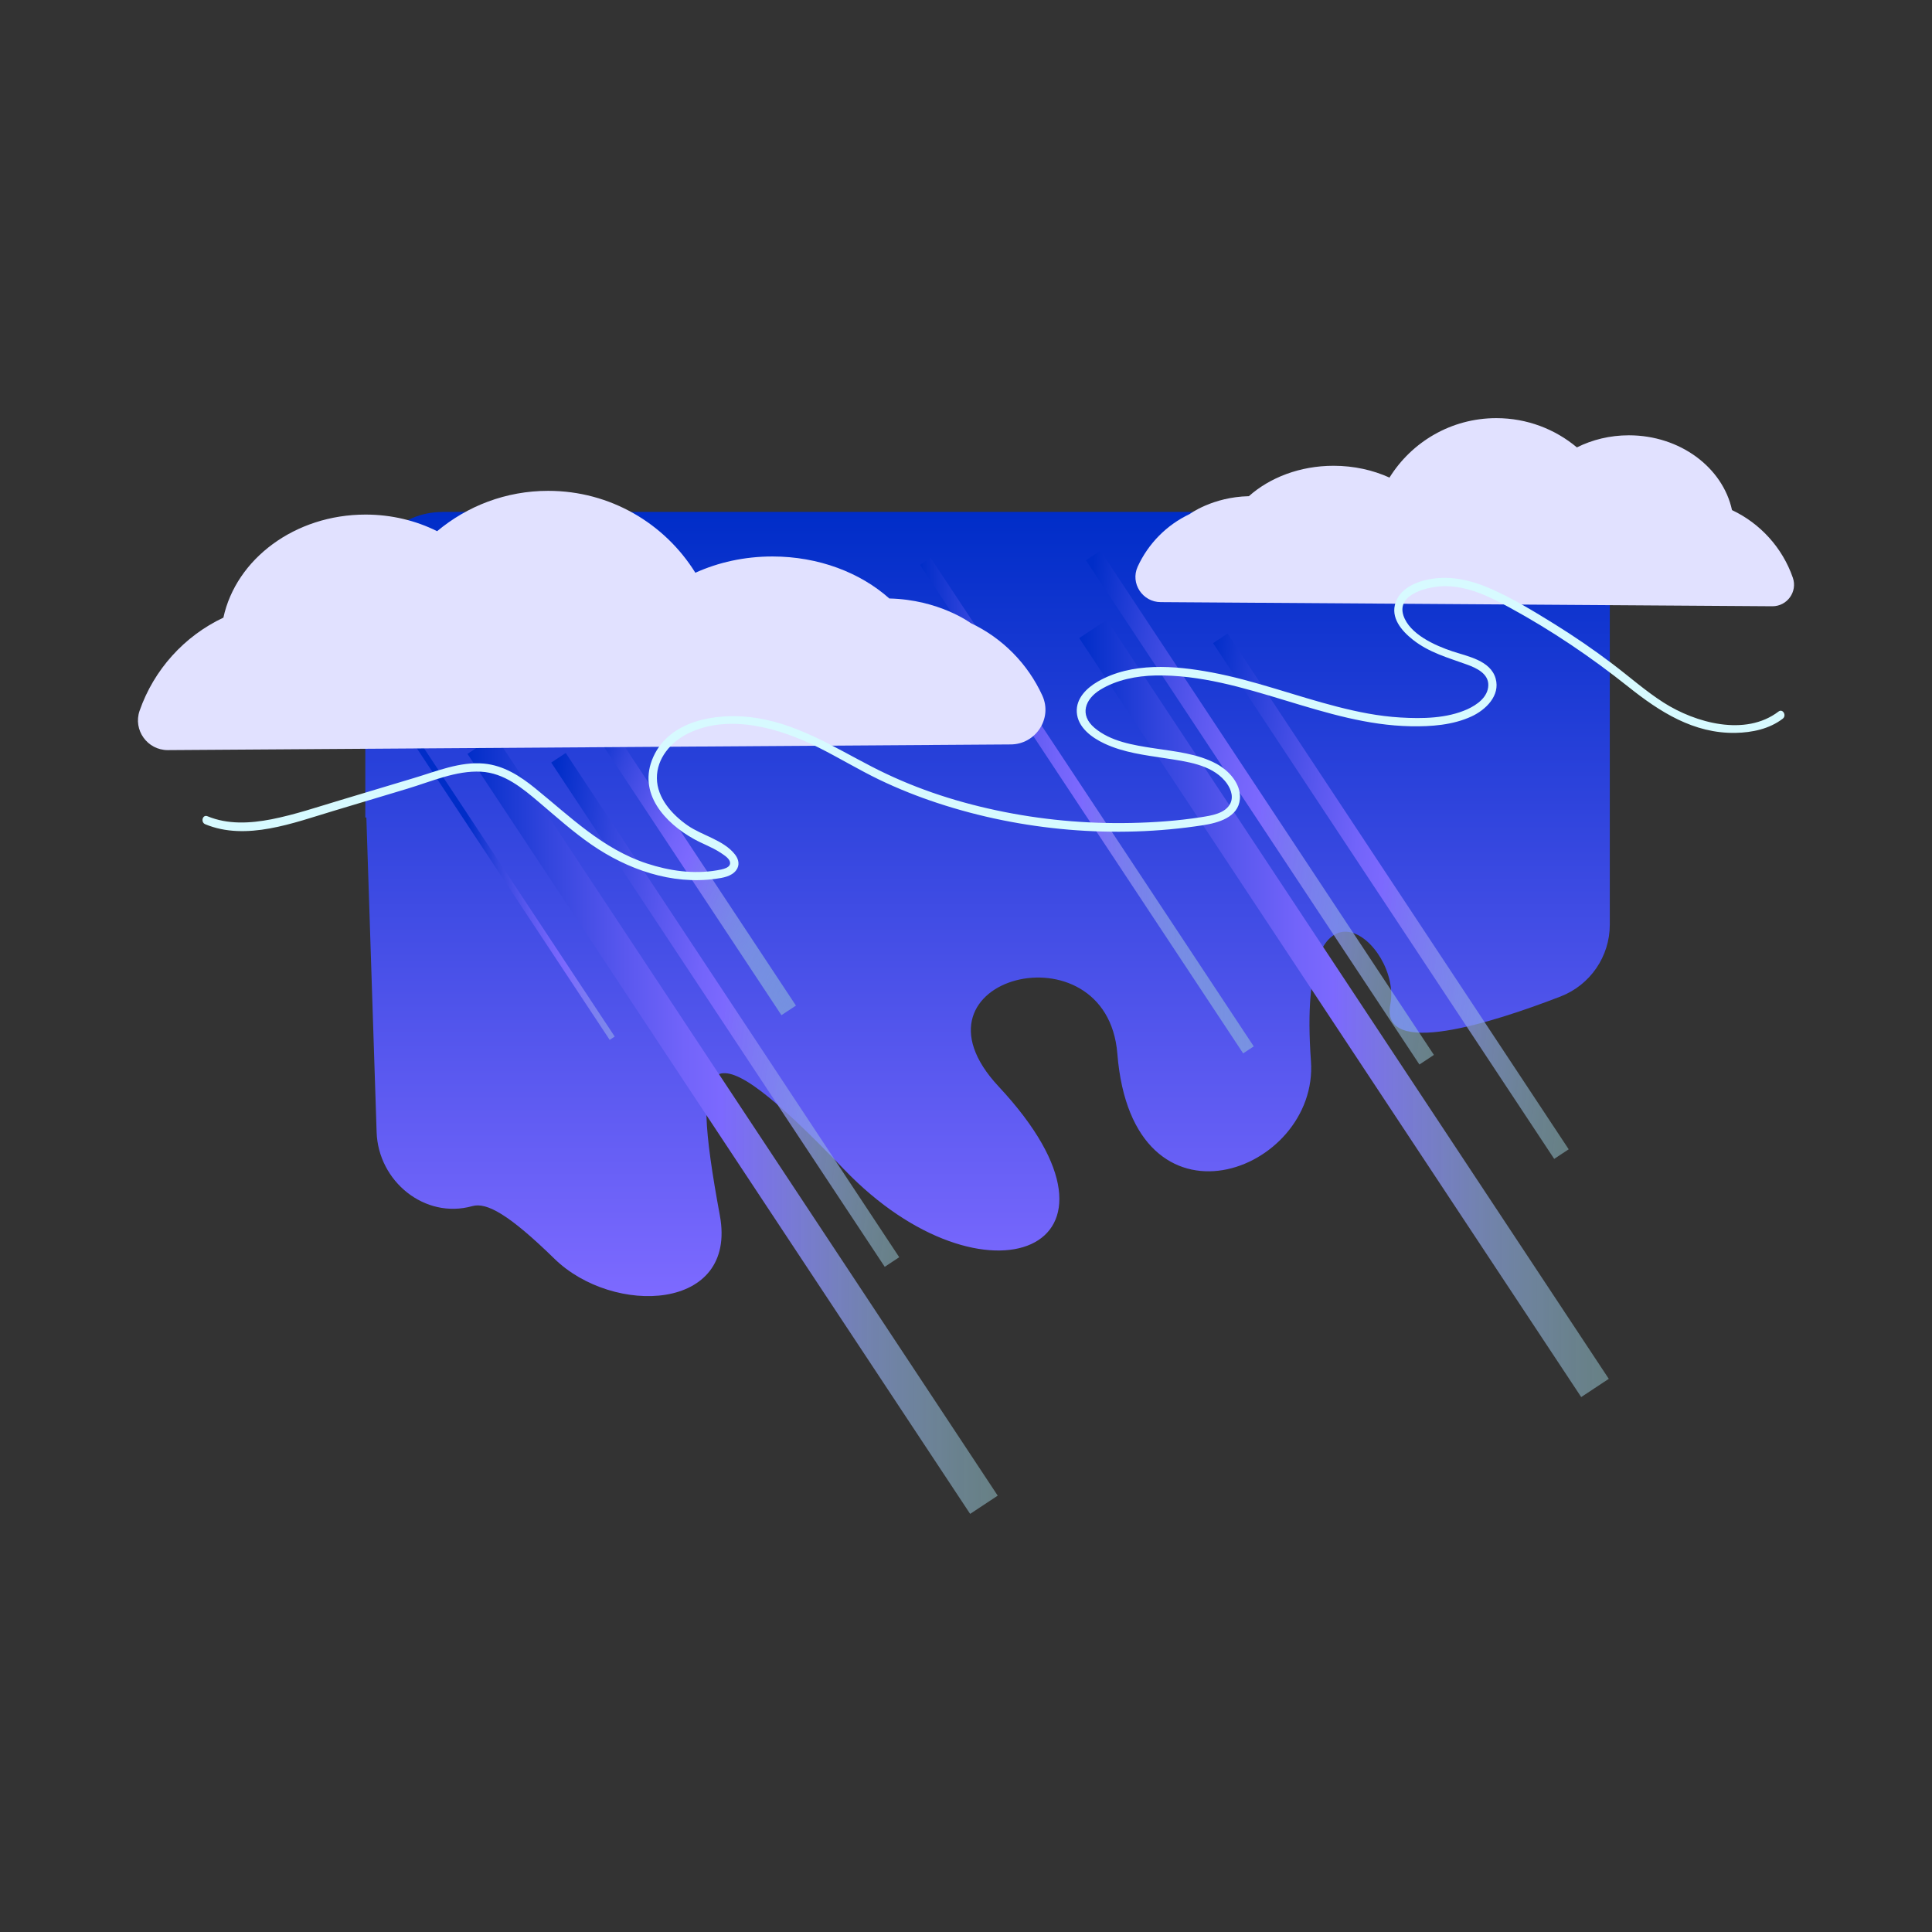 <?xml version="1.0" encoding="UTF-8"?><svg id="Rain" xmlns="http://www.w3.org/2000/svg" xmlns:xlink="http://www.w3.org/1999/xlink" viewBox="0 0 350 350"><rect x="0" y="0" width="350" height="350" fill="#333333" stroke="none"/><defs><style>.cls-1{fill:url(#New_Gradient_Swatch_3-8);}.cls-2{fill:url(#New_Gradient_Swatch_3-4);}.cls-3{fill:#e1e1ff;}.cls-4{fill:url(#New_Gradient_Swatch_3-2);}.cls-5{fill:url(#New_Gradient_Swatch_3);}.cls-6{fill:url(#New_Gradient_Swatch_3-3);}.cls-7{fill:url(#New_Gradient_Swatch_3-7);}.cls-8{fill:#d7faff;}.cls-9{fill:url(#New_Gradient_Swatch_3-5);}.cls-10{fill:url(#linear-gradient);}.cls-11{fill:url(#New_Gradient_Swatch_3-6);}</style><linearGradient id="linear-gradient" x1="178.9" y1="234.81" x2="178.9" y2="92.75" gradientUnits="userSpaceOnUse"><stop offset="0" stop-color="#7d6aff"/><stop offset="1" stop-color="#002dc8"/></linearGradient><linearGradient id="New_Gradient_Swatch_3" x1="371.39" y1="403.96" x2="452.15" y2="403.96" gradientTransform="translate(698.15 41.8) rotate(117.62) scale(.94 .84) skewX(-11)" gradientUnits="userSpaceOnUse"><stop offset="0" stop-color="#002dc8"/><stop offset=".15" stop-color="#3245dd"/><stop offset=".3" stop-color="#5a58ef"/><stop offset=".41" stop-color="#7264fa"/><stop offset=".48" stop-color="#7c69fe"/><stop offset=".55" stop-color="#8078f7" stop-opacity=".92"/><stop offset=".76" stop-color="#8ea6e5" stop-opacity=".69"/><stop offset=".92" stop-color="#97c2da" stop-opacity=".55"/><stop offset="1" stop-color="#9bcdd6" stop-opacity=".5"/></linearGradient><linearGradient id="New_Gradient_Swatch_3-2" x1="366.31" y1="416.11" x2="447.07" y2="416.11" gradientTransform="translate(670.14 36.69) rotate(117.09) scale(.94 .83) skewX(-11.9)" xlink:href="#New_Gradient_Swatch_3"/><linearGradient id="New_Gradient_Swatch_3-3" x1="195.48" y1="182.69" x2="291.42" y2="182.69" gradientTransform="translate(530.13 80.43) rotate(123.48)" xlink:href="#New_Gradient_Swatch_3"/><linearGradient id="New_Gradient_Swatch_3-4" x1="166.66" y1="145.94" x2="227.12" y2="145.94" gradientTransform="translate(427.24 62.23) rotate(123.48)" xlink:href="#New_Gradient_Swatch_3"/><linearGradient id="New_Gradient_Swatch_3-5" x1="876.34" y1="1352.89" x2="957.1" y2="1352.89" gradientTransform="translate(837.24 139.15) rotate(106.06) scale(.87 .5) skewX(-26.34)" xlink:href="#New_Gradient_Swatch_3"/><linearGradient id="New_Gradient_Swatch_3-6" x1="265.76" y1="447.14" x2="346.52" y2="447.14" gradientTransform="translate(550.4 174.3) rotate(117.09) scale(.94 .83) skewX(-11.9)" xlink:href="#New_Gradient_Swatch_3"/><linearGradient id="New_Gradient_Swatch_3-7" x1="43.69" y1="141.73" x2="139.64" y2="141.73" gradientTransform="translate(301.7 205.49) rotate(123.52) skewX(.07)" xlink:href="#New_Gradient_Swatch_3"/><linearGradient id="New_Gradient_Swatch_3-8" x1="1903.94" y1="-173.12" x2="1964.4" y2="-173.12" gradientTransform="translate(651.2 -643.69) rotate(130.33) scale(.52 .55) skewX(13.98)" xlink:href="#New_Gradient_Swatch_3"/></defs><path class="cls-10" d="m80.13,92.75c-7.7,0-13.95,6.25-13.95,13.95v41.4h.19l1.86,57c.29,8.92,8.74,15.81,17.33,13.4,2.59-.73,6.61,1.46,14.9,9.55,10.6,10.35,33.17,9.6,29.95-7.85-5.62-30.44-2.88-34.82,22.49-8.37,25.38,26.45,55.71,14.67,28.02-14.99-18.47-19.78,19.61-29.53,21.5-5.94,2.74,34.24,36.54,21.52,35.07,1.3-2.73-37.51,16.52-21.34,14.38-10.24-1.9,9.85,18.52,3.32,30.82-1.43,5.39-2.08,8.94-7.25,8.94-13.02v-60.82c0-7.7-6.25-13.95-13.95-13.95H80.13Z"/><rect class="cls-5" x="195.95" y="160.79" width="112.02" height="3.15" transform="translate(255.54 462.08) rotate(-123.48)"/><rect class="cls-4" x="173.47" y="144.74" width="109.52" height="3.15" transform="translate(232.11 417.38) rotate(-123.48)"/><rect class="cls-6" x="161.02" y="179.69" width="164.85" height="5.99" transform="translate(225.4 486.52) rotate(-123.48)"/><rect class="cls-2" x="143.84" y="144.78" width="106.11" height="2.3" transform="translate(183.8 390.67) rotate(-123.48)"/><rect class="cls-9" x="95.03" y="155.75" width="61.65" height="3.15" transform="translate(64.08 349.09) rotate(-123.48)"/><rect class="cls-11" x="76.61" y="181.36" width="109.52" height="3.15" transform="translate(51.27 393.44) rotate(-123.48)"/><rect class="cls-7" x="50.16" y="200.76" width="165.07" height="5.99" transform="translate(35.97 426.84) rotate(-123.48)"/><rect class="cls-1" x="61.11" y="160.78" width="64.17" height="1.09" transform="translate(10.06 328.05) rotate(-123.48)"/><path class="cls-3" d="m161.11,108.42c-5.25-4.68-12.8-7.61-21.18-7.61-5.07,0-9.82,1.07-13.96,2.95-5.53-8.91-15.4-14.84-26.66-14.84-7.66,0-14.67,2.75-20.12,7.31-3.82-1.91-8.25-3.01-12.97-3.01-12.8,0-23.45,8.04-25.75,18.67-7.07,3.33-12.59,9.42-15.18,16.87-1.21,3.49,1.41,7.13,5.1,7.13l152.69-1.03c4.55,0,7.64-4.71,5.75-8.85-2.63-5.76-7.24-10.43-12.97-13.13,0,0-5.72-4.26-14.76-4.46Z"/><path class="cls-3" d="m226.22,89.91c3.81-3.4,9.29-5.53,15.37-5.53,3.68,0,7.13.78,10.13,2.14,4.02-6.46,11.18-10.77,19.35-10.77,5.56,0,10.65,1.99,14.6,5.3,2.78-1.39,5.99-2.19,9.41-2.19,9.29,0,17.02,5.84,18.69,13.55,5.13,2.42,9.14,6.83,11.02,12.25.88,2.53-1.02,5.17-3.7,5.17l-110.81-.75c-3.3,0-5.55-3.41-4.18-6.42,1.91-4.18,5.26-7.57,9.41-9.53,0,0,4.15-3.09,10.71-3.24Z"/><path class="cls-8" d="m322.21,128.89c-6.01,4.6-15.08,2.06-20.83-1.61-3.26-2.08-6.17-4.67-9.25-7-3.42-2.59-6.96-5.02-10.61-7.28s-7.3-4.48-11.17-6.22c-3.29-1.48-6.83-2.43-10.45-1.99-2.71.33-6.02,1.47-7.05,4.29s1.1,5.23,3.1,6.81c2.96,2.34,6.36,3.25,9.83,4.51,1.7.62,3.9,1.63,3.84,3.76s-2.05,3.53-3.78,4.32c-3.72,1.68-8.16,1.74-12.16,1.5s-7.64-.99-11.37-1.94c-7.64-1.95-15.06-4.78-22.83-6.23-6.69-1.25-14.46-1.88-20.6,1.66-2.01,1.16-3.96,3.04-3.81,5.55.16,2.76,2.72,4.61,5,5.68,3.49,1.64,7.3,2.09,11.07,2.67s8.21,1.12,10.74,4.07c.92,1.07,1.68,2.66,1.03,4.06-.88,1.9-3.54,2.26-5.37,2.55-4.18.65-8.44.95-12.67,1.04-8.19.17-16.4-.59-24.41-2.3s-15.44-4.24-22.54-7.91-13.89-8.04-22.05-8.97c-6.39-.72-14.6.67-17.53,7.23s2.17,11.99,7.41,14.88c1.53.85,3.19,1.43,4.66,2.38.55.36,1.58.97,1.8,1.65.39,1.2-1.45,1.46-2.29,1.61-4.22.74-8.65.11-12.7-1.22-8.04-2.63-13.9-8.48-20.32-13.68-2.71-2.2-5.68-4.1-9.24-4.43-4.31-.4-8.66,1.42-12.71,2.63-4.45,1.34-8.9,2.67-13.35,4.01-4.11,1.23-8.21,2.62-12.42,3.45-3.86.75-7.9.98-11.6-.55-.89-.37-1.28,1.08-.4,1.45,7.44,3.08,15.99-.25,23.21-2.41,4.45-1.34,8.9-2.67,13.35-4.01s8.9-3.34,13.39-3.1c4.23.22,7.53,3,10.61,5.61s6.09,5.32,9.42,7.61c6.48,4.48,14.52,7.3,22.46,6.19,1.31-.18,2.89-.42,3.74-1.55.7-.93.46-2-.21-2.86-2.06-2.63-5.91-3.41-8.58-5.26-2.8-1.95-5.54-4.95-5.57-8.56s2.55-6.59,5.65-8.11c7.47-3.68,16.73-.91,23.69,2.58,3.67,1.84,7.19,3.98,10.89,5.77,3.43,1.65,6.97,3.06,10.58,4.25,15.3,5.05,32.18,6.5,48.12,4.03,2.75-.43,6.4-1.42,6.69-4.75.23-2.73-1.98-5.15-4.23-6.37-3.44-1.86-7.53-2.24-11.33-2.82s-7.86-1.23-10.79-3.71c-2.75-2.34-1.71-5.2,1.05-6.89,2.94-1.81,6.61-2.52,10.01-2.59,8.05-.15,15.86,2.2,23.48,4.51s14.94,4.54,22.75,4.69c3.69.07,7.63-.21,11.02-1.78,2.56-1.18,5.24-3.76,4.37-6.86-.92-3.29-5.09-4.02-7.85-4.94-3.09-1.03-7.75-3.09-8.86-6.49-1.3-3.99,4.68-5.28,7.4-5.31,4.26-.04,8.16,1.87,11.81,3.86,7.6,4.14,14.75,8.97,21.52,14.36,5.72,4.56,11.85,8.5,19.44,8.36,3-.06,6.13-.71,8.55-2.57.76-.58,0-1.88-.76-1.3h0Z"/></svg>